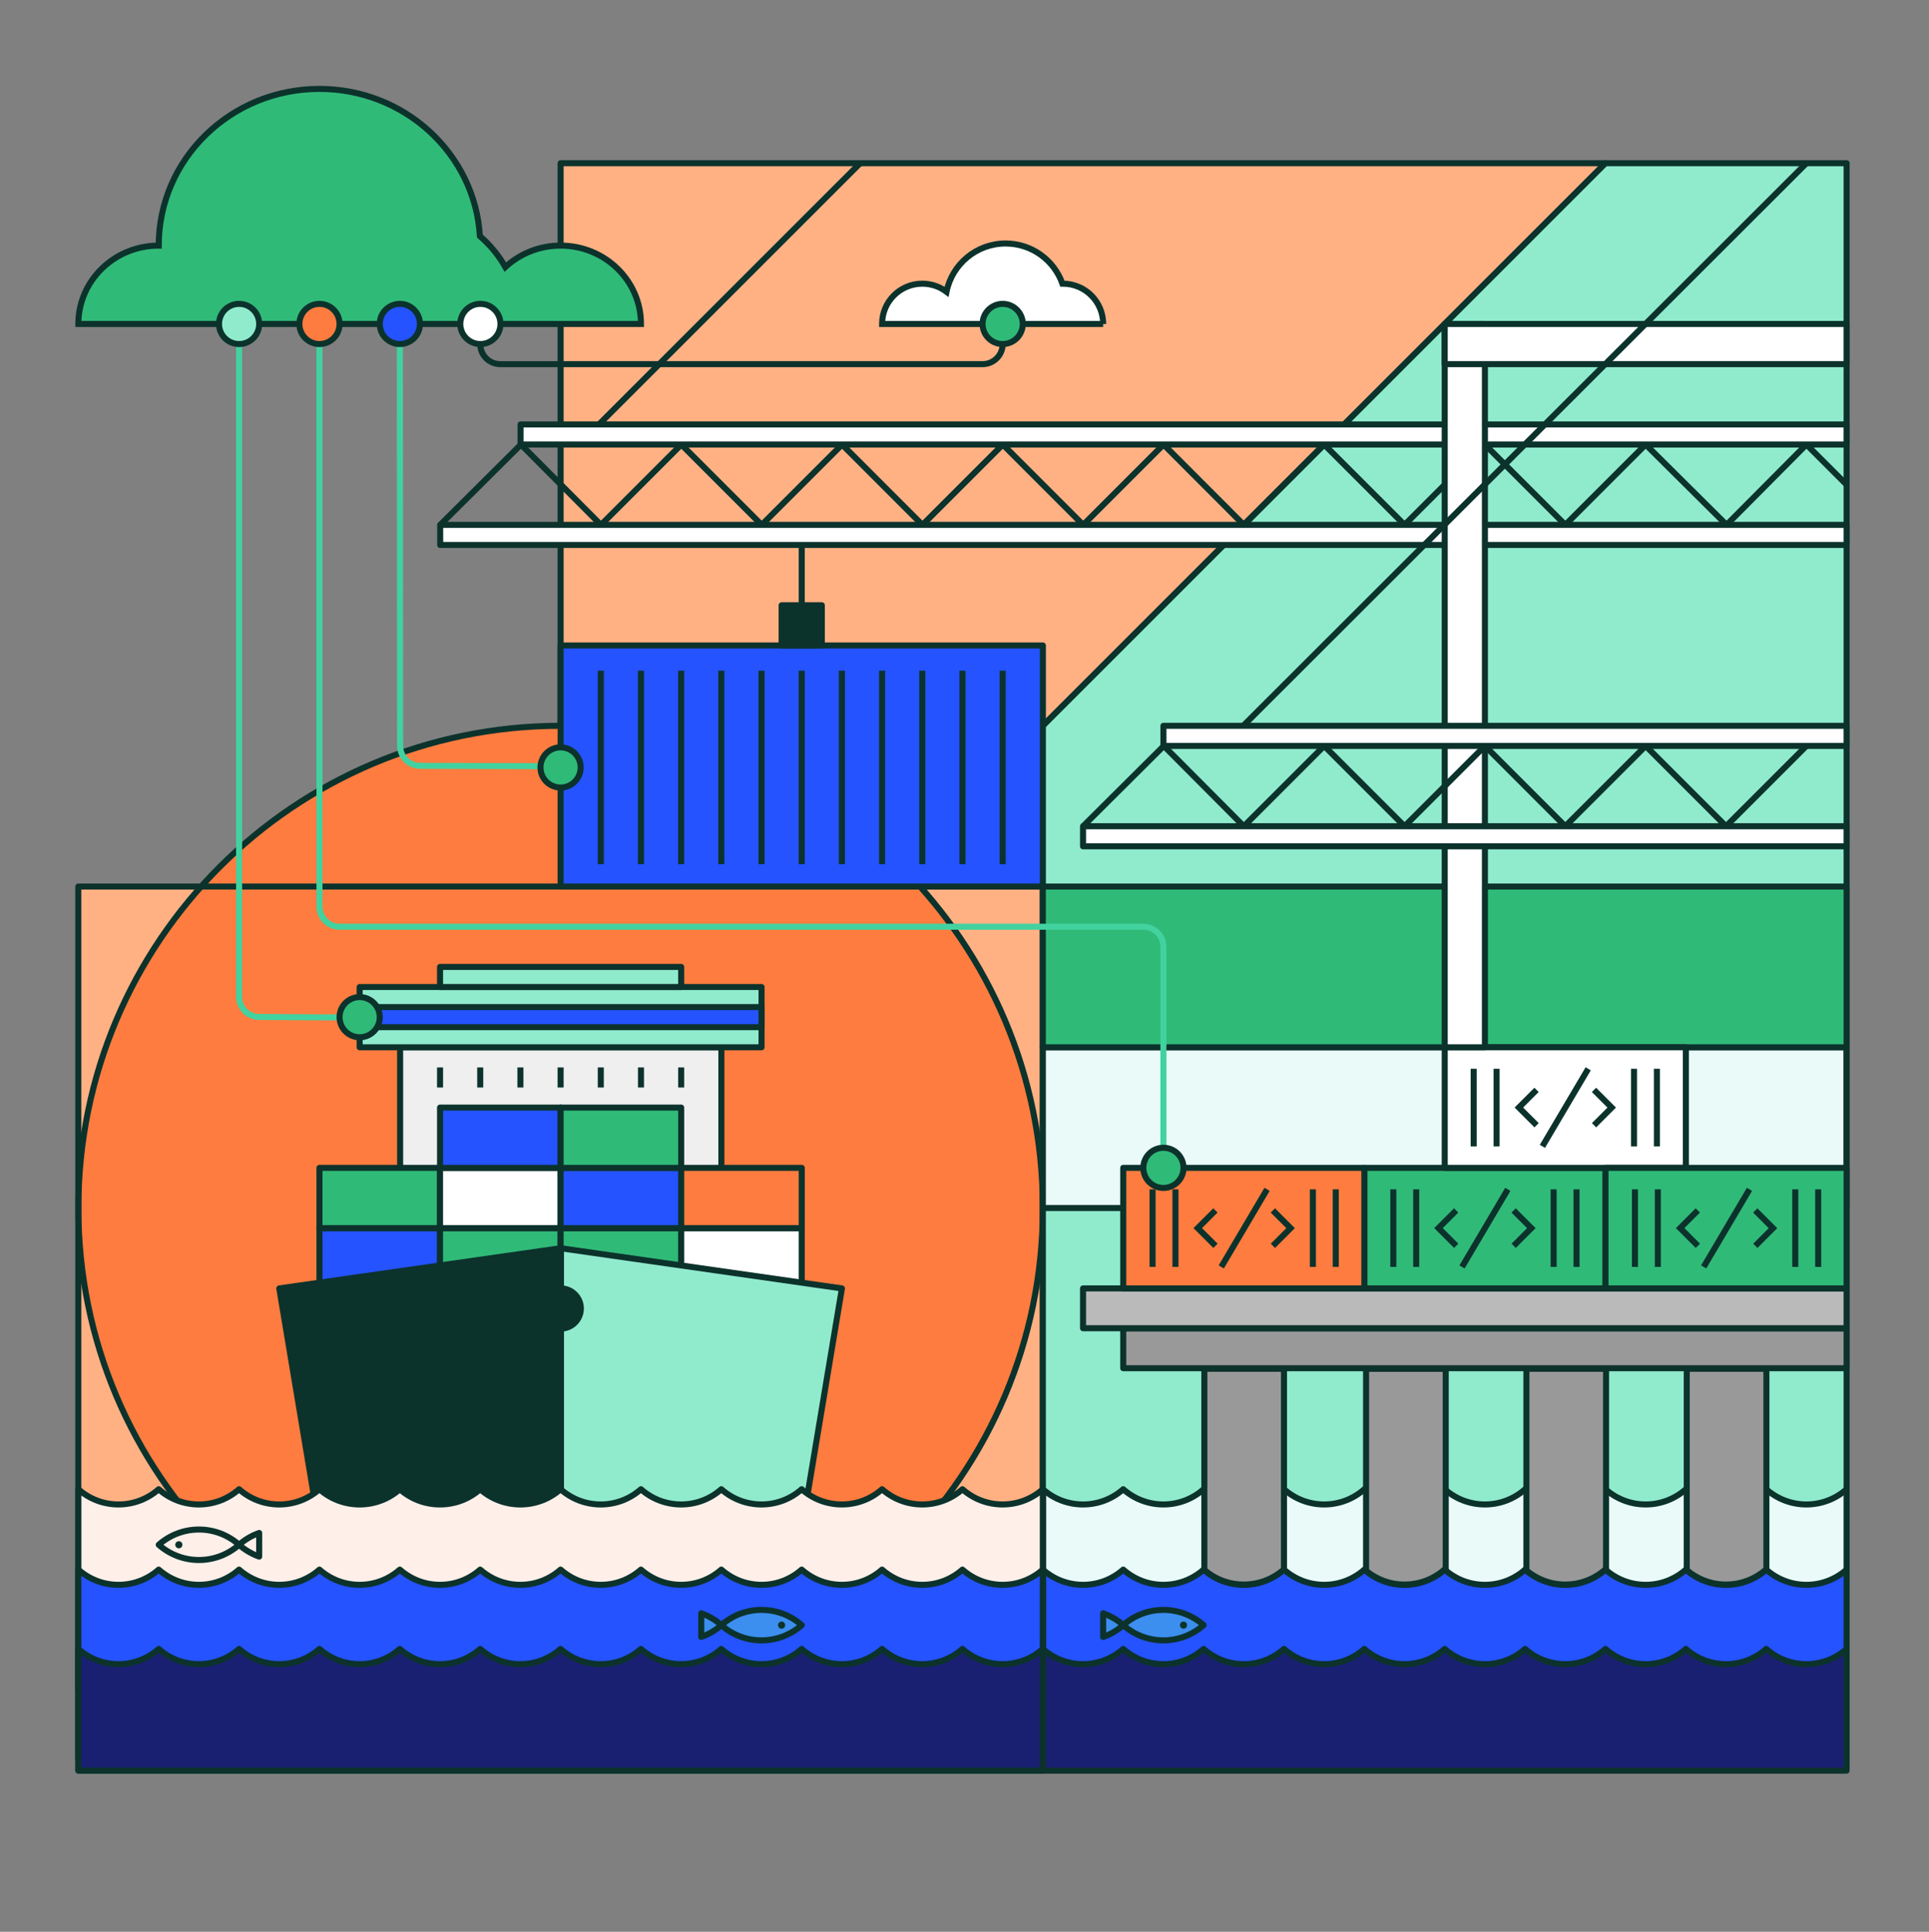 <svg width="664" height="665" viewBox="0 0 664 665" fill="none" xmlns="http://www.w3.org/2000/svg">
<rect x="0" y="0" width="664" height="665" fill="#808080" stroke="none"/>
<path d="M192.972 56.183V415.844L552.639 56.183H192.972Z" fill="#FFB184" stroke="#0C322C" stroke-width="2.08" stroke-linejoin="round"/>
<path d="M552.639 56.183L192.972 415.844H635.639V56.183H552.639Z" fill="#90EBCD" stroke="#0C322C" stroke-width="2.08" stroke-linejoin="round"/>
<path d="M192.968 581.846C284.647 581.846 358.968 507.525 358.968 415.846C358.968 324.166 284.647 249.846 192.968 249.846C101.289 249.846 26.968 324.166 26.968 415.846C26.968 507.525 101.289 581.846 192.968 581.846Z" fill="#FE7C3F" stroke="#0C322C" stroke-width="2.08" stroke-linejoin="round"/>
<path d="M358.956 305.185H26.956V595.093H358.956V305.185Z" fill="#FFB184"/>
<mask id="mask0_60_6294" style="mask-type:luminance" maskUnits="userSpaceOnUse" x="26" y="305" width="333" height="291">
<path d="M358.956 305.185H26.956V595.093H358.956V305.185Z" fill="white"/>
</mask>
<g mask="url(#mask0_60_6294)">
<path d="M192.968 581.845C284.647 581.845 358.968 507.525 358.968 415.845C358.968 324.166 284.647 249.845 192.968 249.845C101.289 249.845 26.968 324.166 26.968 415.845C26.968 507.525 101.289 581.845 192.968 581.845Z" fill="#FE7C3F" stroke="#0C322C" stroke-width="2.08" stroke-linejoin="round"/>
</g>
<path d="M358.956 305.185H26.956V605.616H358.956V305.185Z" stroke="#0C322C" stroke-width="2.08" stroke-linejoin="round"/>
<path d="M635.639 360.517H358.972V609.517H635.639V360.517Z" fill="#90EBCD"/>
<mask id="mask1_60_6294" style="mask-type:luminance" maskUnits="userSpaceOnUse" x="358" y="360" width="278" height="250">
<path d="M635.639 360.517H358.972V609.517H635.639V360.517Z" fill="white"/>
</mask>
<g mask="url(#mask1_60_6294)">
<path d="M912.305 512.641C908.622 515.899 903.778 517.885 898.472 517.885C893.166 517.885 888.321 515.899 884.638 512.641C880.956 515.899 876.111 517.885 870.805 517.885C865.499 517.885 860.655 515.899 856.972 512.641C853.289 515.899 848.444 517.885 843.138 517.885C837.833 517.885 832.988 515.899 829.305 512.641C825.622 515.899 820.778 517.885 815.472 517.885C810.166 517.885 805.321 515.899 801.638 512.641C797.956 515.899 793.111 517.885 787.805 517.885C782.499 517.885 777.655 515.899 773.972 512.641C770.289 515.899 765.444 517.885 760.138 517.885C754.833 517.885 749.988 515.899 746.305 512.641C742.622 515.899 737.778 517.885 732.472 517.885C727.166 517.885 722.321 515.899 718.638 512.641C714.956 515.899 710.111 517.885 704.805 517.885C699.499 517.885 694.655 515.899 690.972 512.641C687.289 515.899 682.444 517.885 677.138 517.885C671.833 517.885 666.988 515.899 663.305 512.641C659.622 515.899 654.778 517.885 649.472 517.885C644.166 517.885 639.321 515.899 635.638 512.641C631.956 515.899 627.111 517.885 621.805 517.885C616.499 517.885 611.654 515.899 607.972 512.641C604.289 515.899 599.444 517.885 594.138 517.885C588.833 517.885 583.988 515.899 580.305 512.641C576.622 515.899 571.778 517.885 566.472 517.885C561.166 517.885 556.321 515.899 552.638 512.641C548.956 515.899 544.111 517.885 538.805 517.885C533.499 517.885 528.654 515.899 524.972 512.641C521.289 515.899 516.444 517.885 511.138 517.885C505.833 517.885 500.988 515.899 497.305 512.641C493.622 515.899 488.778 517.885 483.472 517.885C478.166 517.885 473.321 515.899 469.638 512.641C465.956 515.899 461.111 517.885 455.805 517.885C450.499 517.885 445.654 515.899 441.972 512.641C438.289 515.899 433.444 517.885 428.138 517.885C422.833 517.885 417.988 515.899 414.305 512.641C410.622 515.899 405.778 517.885 400.472 517.885C395.166 517.885 390.321 515.899 386.638 512.641C382.956 515.899 378.111 517.885 372.805 517.885C367.499 517.885 362.654 515.899 358.972 512.641V581.851H912.305V512.641Z" fill="#EAFAF8" stroke="#0C322C" stroke-width="2.08" stroke-linejoin="round"/>
<path d="M912.305 540.308C908.622 543.566 903.778 545.552 898.472 545.552C893.166 545.552 888.321 543.566 884.638 540.308C880.956 543.566 876.111 545.552 870.805 545.552C865.499 545.552 860.655 543.566 856.972 540.308C853.289 543.566 848.444 545.552 843.138 545.552C837.833 545.552 832.988 543.566 829.305 540.308C825.622 543.566 820.778 545.552 815.472 545.552C810.166 545.552 805.321 543.566 801.638 540.308C797.956 543.566 793.111 545.552 787.805 545.552C782.499 545.552 777.655 543.566 773.972 540.308C770.289 543.566 765.444 545.552 760.138 545.552C754.833 545.552 749.988 543.566 746.305 540.308C742.622 543.566 737.778 545.552 732.472 545.552C727.166 545.552 722.321 543.566 718.638 540.308C714.956 543.566 710.111 545.552 704.805 545.552C699.499 545.552 694.655 543.566 690.972 540.308C687.289 543.566 682.444 545.552 677.138 545.552C671.833 545.552 666.988 543.566 663.305 540.308C659.622 543.566 654.778 545.552 649.472 545.552C644.166 545.552 639.321 543.566 635.638 540.308C631.956 543.566 627.111 545.552 621.805 545.552C616.499 545.552 611.654 543.566 607.972 540.308C604.289 543.566 599.444 545.552 594.138 545.552C588.833 545.552 583.988 543.566 580.305 540.308C576.622 543.566 571.778 545.552 566.472 545.552C561.166 545.552 556.321 543.566 552.638 540.308C548.956 543.566 544.111 545.552 538.805 545.552C533.499 545.552 528.654 543.566 524.972 540.308C521.289 543.566 516.444 545.552 511.138 545.552C505.833 545.552 500.988 543.566 497.305 540.308C493.622 543.566 488.778 545.552 483.472 545.552C478.166 545.552 473.321 543.566 469.638 540.308C465.956 543.566 461.111 545.552 455.805 545.552C450.499 545.552 445.654 543.566 441.972 540.308C438.289 543.566 433.444 545.552 428.138 545.552C422.833 545.552 417.988 543.566 414.305 540.308C410.622 543.566 405.778 545.552 400.472 545.552C395.166 545.552 390.321 543.566 386.638 540.308C382.956 543.566 378.111 545.552 372.805 545.552C367.499 545.552 362.654 543.566 358.972 540.308V609.517H912.305V540.308Z" fill="#2453FF" stroke="#0C322C" stroke-width="2.08" stroke-linejoin="round"/>
<path d="M912.305 567.618C908.622 570.876 903.778 572.862 898.472 572.862C893.166 572.862 888.321 570.876 884.638 567.618C880.956 570.876 876.111 572.862 870.805 572.862C865.499 572.862 860.655 570.876 856.972 567.618C853.289 570.876 848.444 572.862 843.138 572.862C837.833 572.862 832.988 570.876 829.305 567.618C825.622 570.876 820.778 572.862 815.472 572.862C810.166 572.862 805.321 570.876 801.638 567.618C797.956 570.876 793.111 572.862 787.805 572.862C782.499 572.862 777.655 570.876 773.972 567.618C770.289 570.876 765.444 572.862 760.138 572.862C754.833 572.862 749.988 570.876 746.305 567.618C742.622 570.876 737.778 572.862 732.472 572.862C727.166 572.862 722.321 570.876 718.638 567.618C714.956 570.876 710.111 572.862 704.805 572.862C699.499 572.862 694.655 570.876 690.972 567.618C687.289 570.876 682.444 572.862 677.138 572.862C671.833 572.862 666.988 570.876 663.305 567.618C659.622 570.876 654.778 572.862 649.472 572.862C644.166 572.862 639.321 570.876 635.638 567.618C631.956 570.876 627.111 572.862 621.805 572.862C616.499 572.862 611.654 570.876 607.972 567.618C604.289 570.876 599.444 572.862 594.138 572.862C588.833 572.862 583.988 570.876 580.305 567.618C576.622 570.876 571.778 572.862 566.472 572.862C561.166 572.862 556.321 570.876 552.638 567.618C548.956 570.876 544.111 572.862 538.805 572.862C533.499 572.862 528.654 570.876 524.972 567.618C521.289 570.876 516.444 572.862 511.138 572.862C505.833 572.862 500.988 570.876 497.305 567.618C493.622 570.876 488.778 572.862 483.472 572.862C478.166 572.862 473.321 570.876 469.638 567.618C465.956 570.876 461.111 572.862 455.805 572.862C450.499 572.862 445.654 570.876 441.972 567.618C438.289 570.876 433.444 572.862 428.138 572.862C422.833 572.862 417.988 570.876 414.305 567.618C410.622 570.876 405.778 572.862 400.472 572.862C395.166 572.862 390.321 570.876 386.638 567.618C382.956 570.876 378.111 572.862 372.805 572.862C367.499 572.862 362.654 570.876 358.972 567.618V636.827H912.305V567.618Z" fill="#192072" stroke="#0C322C" stroke-width="2.08" stroke-linejoin="round"/>
<path d="M580.305 28.517L192.972 415.845H635.638V28.517H580.305Z" fill="#EAFAF8" stroke="#0C322C" stroke-width="2.08" stroke-linejoin="round"/>
</g>
<path d="M635.639 360.517H358.972V609.517H635.639V360.517Z" stroke="#0C322C" stroke-width="2.08" stroke-linejoin="round"/>
<path d="M220.635 111.518C220.635 96.621 208.246 84.546 192.968 84.546C185.603 84.546 178.907 87.362 173.952 91.936C171.665 87.909 168.695 84.312 165.191 81.275C163.457 53.006 139.399 30.602 109.968 30.602C79.406 30.602 54.635 54.752 54.635 84.546C39.357 84.546 26.968 96.621 26.968 111.518H220.635Z" fill="#30BA78" stroke="#0C322C" stroke-width="2.08" stroke-miterlimit="10"/>
<path d="M379.722 111.536C379.722 111.536 379.722 111.511 379.722 111.493C379.722 103.85 373.53 97.659 365.888 97.659C365.827 97.659 365.771 97.659 365.71 97.659C362.863 89.599 355.178 83.82 346.147 83.82C336.1 83.82 327.721 90.964 325.808 100.444C323.491 98.692 320.601 97.653 317.472 97.653C309.829 97.653 303.638 103.844 303.638 111.486C303.638 111.499 303.638 111.511 303.638 111.53H379.722V111.536Z" fill="white" stroke="#0C322C" stroke-width="2.08" stroke-miterlimit="10"/>
<path d="M635.638 457.283H386.638V470.987H635.638V457.283Z" fill="#999999" stroke="#0C322C" stroke-width="2.08" stroke-linejoin="round"/>
<path d="M635.638 443.517H372.805V457.222H635.638V443.517Z" fill="#BABABA" stroke="#0C322C" stroke-width="2.08" stroke-linejoin="round"/>
<path d="M594.138 545.459C599.444 545.459 604.289 543.474 607.972 540.215C607.99 540.233 608.009 540.246 608.027 540.258V471.184H580.613V540.473C584.258 543.578 588.974 545.459 594.138 545.459Z" fill="#999999" stroke="#0C322C" stroke-width="2.08" stroke-linejoin="round"/>
<path d="M538.805 545.459C544.111 545.459 548.956 543.474 552.638 540.215C552.7 540.27 552.768 540.326 552.835 540.381V471.184H525.421V540.596C529.048 543.627 533.708 545.459 538.805 545.459Z" fill="#999999" stroke="#0C322C" stroke-width="2.08" stroke-linejoin="round"/>
<path d="M428.139 545.459C433.445 545.459 438.289 543.474 441.972 540.215V471.184H414.557V540.43C418.209 543.56 422.95 545.459 428.133 545.459H428.139Z" fill="#999999" stroke="#0C322C" stroke-width="2.08" stroke-linejoin="round"/>
<path d="M483.472 545.46C488.778 545.46 493.622 543.474 497.305 540.215C497.416 540.314 497.533 540.406 497.643 540.504V471.19H470.229V540.719C473.831 543.677 478.443 545.46 483.472 545.46Z" fill="#999999" stroke="#0C322C" stroke-width="2.08" stroke-linejoin="round"/>
<path d="M635.639 305.184H358.96V360.517H635.639V305.184Z" fill="#30BA78" stroke="#0C322C" stroke-width="2.08" stroke-linejoin="round"/>
<path d="M358.978 222.19H192.978V305.19H358.978V222.19Z" fill="#2453FF" stroke="#0C322C" stroke-width="2.08" stroke-linejoin="round"/>
<path d="M206.811 230.871V297.498" stroke="#0C322C" stroke-width="2.08" stroke-linejoin="round"/>
<path d="M220.638 230.87V297.498" stroke="#0C322C" stroke-width="2.08" stroke-linejoin="round"/>
<path d="M234.472 230.87V297.498" stroke="#0C322C" stroke-width="2.08" stroke-linejoin="round"/>
<path d="M248.305 230.87V297.498" stroke="#0C322C" stroke-width="2.08" stroke-linejoin="round"/>
<path d="M262.138 230.87V297.498" stroke="#0C322C" stroke-width="2.08" stroke-linejoin="round"/>
<path d="M275.972 230.87V297.498" stroke="#0C322C" stroke-width="2.08" stroke-linejoin="round"/>
<path d="M289.805 230.87V297.498" stroke="#0C322C" stroke-width="2.08" stroke-linejoin="round"/>
<path d="M303.638 230.87V297.498" stroke="#0C322C" stroke-width="2.08" stroke-linejoin="round"/>
<path d="M317.472 230.87V297.498" stroke="#0C322C" stroke-width="2.08" stroke-linejoin="round"/>
<path d="M331.305 297.498V230.87" stroke="#0C322C" stroke-width="2.08" stroke-linejoin="round"/>
<path d="M345.138 230.87V297.498" stroke="#0C322C" stroke-width="2.08" stroke-linejoin="round"/>
<path d="M248.311 360.517H137.731V457.35H248.311V360.517Z" fill="#EFEFEF" stroke="#0C322C" stroke-width="2.08" stroke-linejoin="round"/>
<path d="M151.472 374.35V367.452" stroke="#0C322C" stroke-width="2.08" stroke-linejoin="round"/>
<path d="M165.305 374.35V367.452" stroke="#0C322C" stroke-width="2.08" stroke-linejoin="round"/>
<path d="M179.138 374.35V367.452" stroke="#0C322C" stroke-width="2.08" stroke-linejoin="round"/>
<path d="M192.972 374.35V367.452" stroke="#0C322C" stroke-width="2.08" stroke-linejoin="round"/>
<path d="M206.805 374.35V367.452" stroke="#0C322C" stroke-width="2.08" stroke-linejoin="round"/>
<path d="M220.638 374.35V367.452" stroke="#0C322C" stroke-width="2.08" stroke-linejoin="round"/>
<path d="M234.472 374.35V367.452" stroke="#0C322C" stroke-width="2.08" stroke-linejoin="round"/>
<path d="M262.139 339.767H123.805V360.517H262.139V339.767Z" fill="#90EBCD" stroke="#0C322C" stroke-width="2.08" stroke-linejoin="round"/>
<path d="M262.139 346.671H123.805V353.588H262.139V346.671Z" fill="#2453FF" stroke="#0C322C" stroke-width="2.08" stroke-linejoin="round"/>
<path d="M234.472 332.85H151.472V339.767H234.472V332.85Z" fill="#90EBCD" stroke="#0C322C" stroke-width="2.08" stroke-linejoin="round"/>
<path d="M151.472 422.767H109.972V443.517H151.472V422.767Z" fill="#2453FF" stroke="#0C322C" stroke-width="2.08" stroke-linejoin="round"/>
<path d="M192.972 422.767H151.472V443.517H192.972V422.767Z" fill="#30BA78" stroke="#0C322C" stroke-width="2.08" stroke-linejoin="round"/>
<path d="M234.478 422.767H192.978V443.517H234.478V422.767Z" fill="#30BA78" stroke="#0C322C" stroke-width="2.08" stroke-linejoin="round"/>
<path d="M275.978 422.767H234.478V443.517H275.978V422.767Z" fill="white" stroke="#0C322C" stroke-width="2.08" stroke-linejoin="round"/>
<path d="M151.472 402.017H109.972V422.767H151.472V402.017Z" fill="#30BA78" stroke="#0C322C" stroke-width="2.08" stroke-linejoin="round"/>
<path d="M192.972 402.017H151.472V422.767H192.972V402.017Z" fill="white" stroke="#0C322C" stroke-width="2.08" stroke-linejoin="round"/>
<path d="M234.478 402.017H192.978V422.767H234.478V402.017Z" fill="#2453FF" stroke="#0C322C" stroke-width="2.08" stroke-linejoin="round"/>
<path d="M275.978 402.017H234.478V422.767H275.978V402.017Z" fill="#FE7C3F" stroke="#0C322C" stroke-width="2.08" stroke-linejoin="round"/>
<path d="M192.972 381.267H151.472V402.017H192.972V381.267Z" fill="#2453FF" stroke="#0C322C" stroke-width="2.08" stroke-linejoin="round"/>
<path d="M234.478 381.267H192.978V402.017H234.478V381.267Z" fill="#30BA78" stroke="#0C322C" stroke-width="2.08" stroke-linejoin="round"/>
<path d="M289.805 443.517L192.972 429.683L96.138 443.517L109.972 526.486L275.972 526.517L289.805 443.517Z" fill="#0C322C"/>
<mask id="mask2_60_6294" style="mask-type:luminance" maskUnits="userSpaceOnUse" x="96" y="429" width="194" height="98">
<path d="M289.805 443.517L192.972 429.683L96.138 443.517L109.972 526.486L275.972 526.517L289.805 443.517Z" fill="white"/>
</mask>
<g mask="url(#mask2_60_6294)">
<path d="M289.805 429.683H193.101V526.504H289.805V429.683Z" fill="#90EBCD" stroke="#0C322C" stroke-width="2.08" stroke-linejoin="round"/>
<path d="M193.021 457.35C196.841 457.35 199.938 454.254 199.938 450.434C199.938 446.614 196.841 443.517 193.021 443.517C189.201 443.517 186.104 446.614 186.104 450.434C186.104 454.254 189.201 457.35 193.021 457.35Z" fill="#0C322C" stroke="#0C322C" stroke-width="2.08" stroke-linejoin="round"/>
</g>
<path d="M289.805 443.517L192.972 429.683L96.138 443.517L109.972 526.486L275.972 526.517L289.805 443.517Z" stroke="#0C322C" stroke-width="2.08" stroke-linejoin="round"/>
<path d="M26.972 581.85H358.96V512.641C355.277 515.899 350.432 517.885 345.126 517.885C339.821 517.885 334.976 515.899 331.293 512.641C327.61 515.899 322.766 517.885 317.46 517.885C312.154 517.885 307.309 515.899 303.626 512.641C299.944 515.899 295.099 517.885 289.793 517.885C284.487 517.885 279.643 515.899 275.96 512.641C272.277 515.899 267.432 517.885 262.126 517.885C256.821 517.885 251.976 515.899 248.293 512.641C244.61 515.899 239.766 517.885 234.46 517.885C229.154 517.885 224.309 515.899 220.626 512.641C216.944 515.899 212.099 517.885 206.793 517.885C201.487 517.885 196.643 515.899 192.96 512.641C189.277 515.899 184.432 517.885 179.126 517.885C173.821 517.885 168.976 515.899 165.293 512.641C161.61 515.899 156.766 517.885 151.46 517.885C146.154 517.885 141.309 515.899 137.626 512.641C133.944 515.899 129.099 517.885 123.793 517.885C118.487 517.885 113.643 515.899 109.96 512.641C106.277 515.899 101.432 517.885 96.126 517.885C90.821 517.885 85.976 515.899 82.293 512.641C78.61 515.899 73.766 517.885 68.46 517.885C63.154 517.885 58.309 515.899 54.626 512.641C50.944 515.899 46.099 517.885 40.793 517.885C35.487 517.885 30.655 515.905 26.972 512.653V581.85Z" fill="#FFEFE9" stroke="#0C322C" stroke-width="2.08" stroke-linejoin="round"/>
<path d="M26.972 609.517H358.96V540.307C355.277 543.566 350.432 545.552 345.126 545.552C339.821 545.552 334.976 543.566 331.293 540.307C327.61 543.566 322.766 545.552 317.46 545.552C312.154 545.552 307.309 543.566 303.626 540.307C299.944 543.566 295.099 545.552 289.793 545.552C284.487 545.552 279.643 543.566 275.96 540.307C272.277 543.566 267.432 545.552 262.126 545.552C256.821 545.552 251.976 543.566 248.293 540.307C244.61 543.566 239.766 545.552 234.46 545.552C229.154 545.552 224.309 543.566 220.626 540.307C216.944 543.566 212.099 545.552 206.793 545.552C201.487 545.552 196.643 543.566 192.96 540.307C189.277 543.566 184.432 545.552 179.126 545.552C173.821 545.552 168.976 543.566 165.293 540.307C161.61 543.566 156.766 545.552 151.46 545.552C146.154 545.552 141.309 543.566 137.626 540.307C133.944 543.566 129.099 545.552 123.793 545.552C118.487 545.552 113.643 543.566 109.96 540.307C106.277 543.566 101.432 545.552 96.126 545.552C90.821 545.552 85.976 543.566 82.293 540.307C78.61 543.566 73.766 545.552 68.46 545.552C63.154 545.552 58.309 543.566 54.626 540.307C50.944 543.566 46.099 545.552 40.793 545.552C35.487 545.552 30.655 543.572 26.972 540.32V609.517Z" fill="#2453FF" stroke="#0C322C" stroke-width="2.08" stroke-linejoin="round"/>
<path d="M26.972 609.468H358.96V567.618C355.277 570.876 350.432 572.862 345.126 572.862C339.821 572.862 334.976 570.876 331.293 567.618C327.61 570.876 322.766 572.862 317.46 572.862C312.154 572.862 307.309 570.876 303.626 567.618C299.944 570.876 295.099 572.862 289.793 572.862C284.487 572.862 279.643 570.876 275.96 567.618C272.277 570.876 267.432 572.862 262.126 572.862C256.821 572.862 251.976 570.876 248.293 567.618C244.61 570.876 239.766 572.862 234.46 572.862C229.154 572.862 224.309 570.876 220.626 567.618C216.944 570.876 212.099 572.862 206.793 572.862C201.487 572.862 196.643 570.876 192.96 567.618C189.277 570.876 184.432 572.862 179.126 572.862C173.821 572.862 168.976 570.876 165.293 567.618C161.61 570.876 156.766 572.862 151.46 572.862C146.154 572.862 141.309 570.876 137.626 567.618C133.944 570.876 129.099 572.862 123.793 572.862C118.487 572.862 113.643 570.876 109.96 567.618C106.277 570.876 101.432 572.862 96.126 572.862C90.821 572.862 85.976 570.876 82.293 567.618C78.61 570.876 73.766 572.862 68.46 572.862C63.154 572.862 58.309 570.876 54.626 567.618C50.944 570.876 46.099 572.862 40.793 572.862C35.487 572.862 30.655 570.882 26.972 567.63V609.468Z" fill="#192072" stroke="#0C322C" stroke-width="2.08" stroke-linejoin="round"/>
<path d="M552.638 402.017H469.638V443.517H552.638V402.017Z" fill="#30BA78" stroke="#0C322C" stroke-width="2.08" stroke-linejoin="round"/>
<path d="M580.305 360.517H497.305V402.017H580.305V360.517Z" fill="white" stroke="#0C322C" stroke-width="2.08" stroke-linejoin="round"/>
<path d="M635.638 402.017H552.638V443.517H635.638V402.017Z" fill="#30BA78" stroke="#0C322C" stroke-width="2.08" stroke-linejoin="round"/>
<path d="M469.638 402.017H386.638V443.517H469.638V402.017Z" fill="#FE7C3F" stroke="#0C322C" stroke-width="2.08" stroke-linejoin="round"/>
<path d="M275.96 559.428C272.277 556.169 267.432 554.183 262.127 554.183C256.821 554.183 251.976 556.169 248.293 559.428C251.976 562.686 256.821 564.672 262.127 564.672C267.432 564.672 272.277 562.686 275.96 559.428Z" fill="#3C8EEF" stroke="#0C322C" stroke-width="2.08" stroke-linejoin="round"/>
<path d="M241.382 555.358V563.492C243.958 562.588 246.301 561.199 248.305 559.422C246.301 557.651 243.958 556.262 241.382 555.352V555.358Z" fill="#3C8EEF" stroke="#0C322C" stroke-width="2.08" stroke-linejoin="round"/>
<path d="M269.037 560.658C269.716 560.658 270.266 560.107 270.266 559.428C270.266 558.749 269.716 558.198 269.037 558.198C268.357 558.198 267.807 558.749 267.807 559.428C267.807 560.107 268.357 560.658 269.037 560.658Z" fill="#0C322C"/>
<path d="M54.638 531.761C58.321 535.02 63.166 537.006 68.472 537.006C73.778 537.006 78.622 535.02 82.305 531.761C78.622 528.503 73.778 526.517 68.472 526.517C63.166 526.517 58.321 528.503 54.638 531.761Z" fill="#FFEFE9" stroke="#0C322C" stroke-width="2.08" stroke-linejoin="round"/>
<path d="M89.216 535.831V527.697C86.64 528.601 84.297 529.991 82.293 531.767C84.297 533.538 86.64 534.927 89.216 535.837V535.831Z" fill="#FFEFE9" stroke="#0C322C" stroke-width="2.08" stroke-linejoin="round"/>
<path d="M61.561 532.991C62.24 532.991 62.791 532.44 62.791 531.761C62.791 531.082 62.24 530.532 61.561 530.532C60.882 530.532 60.332 531.082 60.332 531.761C60.332 532.44 60.882 532.991 61.561 532.991Z" fill="#0C322C"/>
<path d="M414.305 559.428C410.622 556.169 405.778 554.183 400.472 554.183C395.166 554.183 390.321 556.169 386.638 559.428C390.321 562.686 395.166 564.672 400.472 564.672C405.778 564.672 410.622 562.686 414.305 559.428Z" fill="#3C8EEF" stroke="#0C322C" stroke-width="2.08" stroke-linejoin="round"/>
<path d="M379.728 555.358V563.492C382.304 562.588 384.647 561.199 386.651 559.422C384.647 557.651 382.304 556.262 379.728 555.352V555.358Z" fill="#3C8EEF" stroke="#0C322C" stroke-width="2.08" stroke-linejoin="round"/>
<path d="M407.382 560.658C408.061 560.658 408.612 560.107 408.612 559.428C408.612 558.749 408.061 558.198 407.382 558.198C406.703 558.198 406.153 558.749 406.153 559.428C406.153 560.107 406.703 560.658 407.382 560.658Z" fill="#0C322C"/>
<path d="M151.521 180.69L179.317 153.023L206.861 180.69L234.527 153.023L262.194 180.69L289.861 153.023L317.521 180.69L345.188 153.023L372.855 180.69L400.521 153.023L428.139 180.678L455.805 153.017L483.472 180.678L511.139 153.023L538.805 180.678L566.472 153.017L594.317 180.678L621.805 153.017L635.639 166.851" stroke="#0C322C" stroke-width="2.08" stroke-linejoin="round"/>
<path d="M635.638 146.106H179.188V153.023H635.638V146.106Z" fill="white" stroke="#0C322C" stroke-width="2.08" stroke-linejoin="round"/>
<path d="M635.645 180.678H151.521V187.594H635.645V180.678Z" fill="white" stroke="#0C322C" stroke-width="2.08" stroke-linejoin="round"/>
<path d="M511.139 111.517H497.299V360.517H511.139V111.517Z" fill="white" stroke="#0C322C" stroke-width="2.08" stroke-linejoin="round"/>
<path d="M635.639 111.517H497.299V125.35H635.639V111.517Z" fill="white" stroke="#0C322C" stroke-width="2.08" stroke-linejoin="round"/>
<path d="M372.805 284.434L400.607 256.767L428.145 284.434L455.811 256.767L483.478 284.434L511.145 256.767L538.805 284.434L566.472 256.767L594.139 284.434L621.805 256.767" stroke="#0C322C" stroke-width="2.08" stroke-linejoin="round"/>
<path d="M635.639 249.85H400.472V256.767H635.639V249.85Z" fill="white" stroke="#0C322C" stroke-width="2.08" stroke-linejoin="round"/>
<path d="M635.639 284.421H372.805V291.338H635.639V284.421Z" fill="white" stroke="#0C322C" stroke-width="2.08" stroke-linejoin="round"/>
<path d="M206.166 146.1L296.082 56.183" stroke="#0C322C" stroke-width="2.08" stroke-linejoin="round"/>
<path d="M428.138 249.641L621.805 56.183" stroke="#0C322C" stroke-width="2.08" stroke-linejoin="round"/>
<path d="M282.889 208.35H269.055V222.183H282.889V208.35Z" fill="#0C322C" stroke="#0C322C" stroke-width="2.08" stroke-linejoin="round"/>
<path d="M275.972 208.35V187.594" stroke="#0C322C" stroke-width="2.08" stroke-linejoin="round"/>
<path d="M82.305 111.498V343.148C82.305 346.96 85.385 350.053 89.197 350.065L116.882 350.243" stroke="#42D29F" stroke-width="2.08" stroke-linejoin="round"/>
<path d="M345.139 118.433C348.959 118.433 352.055 115.337 352.055 111.517C352.055 107.697 348.959 104.6 345.139 104.6C341.319 104.6 338.222 107.697 338.222 111.517C338.222 115.337 341.319 118.433 345.139 118.433Z" fill="#30BA78" stroke="#0C322C" stroke-width="2.08" stroke-linejoin="round"/>
<path d="M123.805 357.061C127.625 357.061 130.722 353.965 130.722 350.145C130.722 346.325 127.625 343.228 123.805 343.228C119.985 343.228 116.888 346.325 116.888 350.145C116.888 353.965 119.985 357.061 123.805 357.061Z" fill="#30BA78" stroke="#0C322C" stroke-width="2.08" stroke-linejoin="round"/>
<path d="M165.305 111.498V118.44C165.305 122.258 168.404 125.356 172.222 125.356H338.222C342.04 125.356 345.139 122.258 345.139 118.44" stroke="#0C322C" stroke-width="2.08" stroke-linejoin="round"/>
<path d="M137.638 111.498L137.724 256.718C137.724 260.529 140.811 263.622 144.623 263.628L192.966 263.769" stroke="#42D29F" stroke-width="2.08" stroke-linejoin="round"/>
<path d="M192.96 271.098C196.78 271.098 199.876 268.002 199.876 264.182C199.876 260.362 196.78 257.265 192.96 257.265C189.14 257.265 186.043 260.362 186.043 264.182C186.043 268.002 189.14 271.098 192.96 271.098Z" fill="#30BA78" stroke="#0C322C" stroke-width="2.08" stroke-linejoin="round"/>
<path d="M109.972 111.535V312.1C109.972 315.918 113.071 319.017 116.889 319.017H393.555C397.373 319.017 400.472 322.115 400.472 325.933V402.017" stroke="#42D29F" stroke-width="2.08" stroke-linejoin="round"/>
<path d="M400.472 408.933C404.292 408.933 407.389 405.837 407.389 402.017C407.389 398.197 404.292 395.1 400.472 395.1C396.652 395.1 393.555 398.197 393.555 402.017C393.555 405.837 396.652 408.933 400.472 408.933Z" fill="#30BA78" stroke="#0C322C" stroke-width="2.08" stroke-linejoin="round"/>
<path d="M165.354 118.433C169.174 118.433 172.271 115.337 172.271 111.517C172.271 107.697 169.174 104.6 165.354 104.6C161.534 104.6 158.438 107.697 158.438 111.517C158.438 115.337 161.534 118.433 165.354 118.433Z" fill="white" stroke="#0C322C" stroke-width="2.08" stroke-linejoin="round"/>
<path d="M137.639 118.433C141.459 118.433 144.555 115.337 144.555 111.517C144.555 107.697 141.459 104.6 137.639 104.6C133.819 104.6 130.722 107.697 130.722 111.517C130.722 115.337 133.819 118.433 137.639 118.433Z" fill="#2453FF" stroke="#0C322C" stroke-width="2.08" stroke-linejoin="round"/>
<path d="M109.972 118.433C113.792 118.433 116.889 115.337 116.889 111.517C116.889 107.697 113.792 104.6 109.972 104.6C106.152 104.6 103.055 107.697 103.055 111.517C103.055 115.337 106.152 118.433 109.972 118.433Z" fill="#FE7C3F" stroke="#0C322C" stroke-width="2.08" stroke-linejoin="round"/>
<path d="M82.305 118.433C86.125 118.433 89.222 115.337 89.222 111.517C89.222 107.697 86.125 104.6 82.305 104.6C78.485 104.6 75.388 107.697 75.388 111.517C75.388 115.337 78.485 118.433 82.305 118.433Z" fill="#90EBCD" stroke="#0C322C" stroke-width="2.08" stroke-linejoin="round"/>
<path d="M507.271 367.913V394.621" stroke="#0C322C" stroke-width="2.08" stroke-linejoin="round"/>
<path d="M515.153 367.913V394.62" stroke="#0C322C" stroke-width="2.08" stroke-linejoin="round"/>
<path d="M546.693 367.913L530.923 394.62" stroke="#0C322C" stroke-width="2.08" stroke-linejoin="round"/>
<path d="M562.457 367.913V394.62" stroke="#0C322C" stroke-width="2.08" stroke-linejoin="round"/>
<path d="M570.345 367.913V394.62" stroke="#0C322C" stroke-width="2.08" stroke-linejoin="round"/>
<path d="M528.906 375.174L522.826 381.255L528.925 387.354" stroke="#0C322C" stroke-width="2.08" stroke-miterlimit="10"/>
<path d="M548.704 387.354L554.784 381.273L548.685 375.174" stroke="#0C322C" stroke-width="2.08" stroke-miterlimit="10"/>
<path d="M562.783 409.413V436.121" stroke="#0C322C" stroke-width="2.08" stroke-linejoin="round"/>
<path d="M570.665 409.413V436.12" stroke="#0C322C" stroke-width="2.08" stroke-linejoin="round"/>
<path d="M602.205 409.413L586.435 436.12" stroke="#0C322C" stroke-width="2.08" stroke-linejoin="round"/>
<path d="M617.969 409.413V436.12" stroke="#0C322C" stroke-width="2.08" stroke-linejoin="round"/>
<path d="M625.857 409.413V436.12" stroke="#0C322C" stroke-width="2.08" stroke-linejoin="round"/>
<path d="M584.419 416.674L578.344 422.755L584.437 428.854" stroke="#0C322C" stroke-width="2.08" stroke-miterlimit="10"/>
<path d="M604.216 428.854L610.296 422.773L604.197 416.674" stroke="#0C322C" stroke-width="2.08" stroke-miterlimit="10"/>
<path d="M479.605 409.413V436.121" stroke="#0C322C" stroke-width="2.08" stroke-linejoin="round"/>
<path d="M487.487 409.413V436.12" stroke="#0C322C" stroke-width="2.08" stroke-linejoin="round"/>
<path d="M519.026 409.413L503.256 436.12" stroke="#0C322C" stroke-width="2.08" stroke-linejoin="round"/>
<path d="M534.79 409.413V436.12" stroke="#0C322C" stroke-width="2.08" stroke-linejoin="round"/>
<path d="M542.679 409.413V436.12" stroke="#0C322C" stroke-width="2.08" stroke-linejoin="round"/>
<path d="M501.24 416.674L495.159 422.755L501.258 428.854" stroke="#0C322C" stroke-width="2.08" stroke-miterlimit="10"/>
<path d="M521.037 428.854L527.117 422.773L521.018 416.674" stroke="#0C322C" stroke-width="2.08" stroke-miterlimit="10"/>
<path d="M396.734 409.413V436.121" stroke="#0C322C" stroke-width="2.08" stroke-linejoin="round"/>
<path d="M404.616 409.413V436.12" stroke="#0C322C" stroke-width="2.08" stroke-linejoin="round"/>
<path d="M436.15 409.413L420.38 436.12" stroke="#0C322C" stroke-width="2.08" stroke-linejoin="round"/>
<path d="M451.92 409.413V436.12" stroke="#0C322C" stroke-width="2.08" stroke-linejoin="round"/>
<path d="M459.802 409.413V436.12" stroke="#0C322C" stroke-width="2.08" stroke-linejoin="round"/>
<path d="M418.369 416.674L412.289 422.755L418.388 428.854" stroke="#0C322C" stroke-width="2.08" stroke-miterlimit="10"/>
<path d="M438.166 428.854L444.247 422.773L438.148 416.674" stroke="#0C322C" stroke-width="2.08" stroke-miterlimit="10"/>
</svg>
